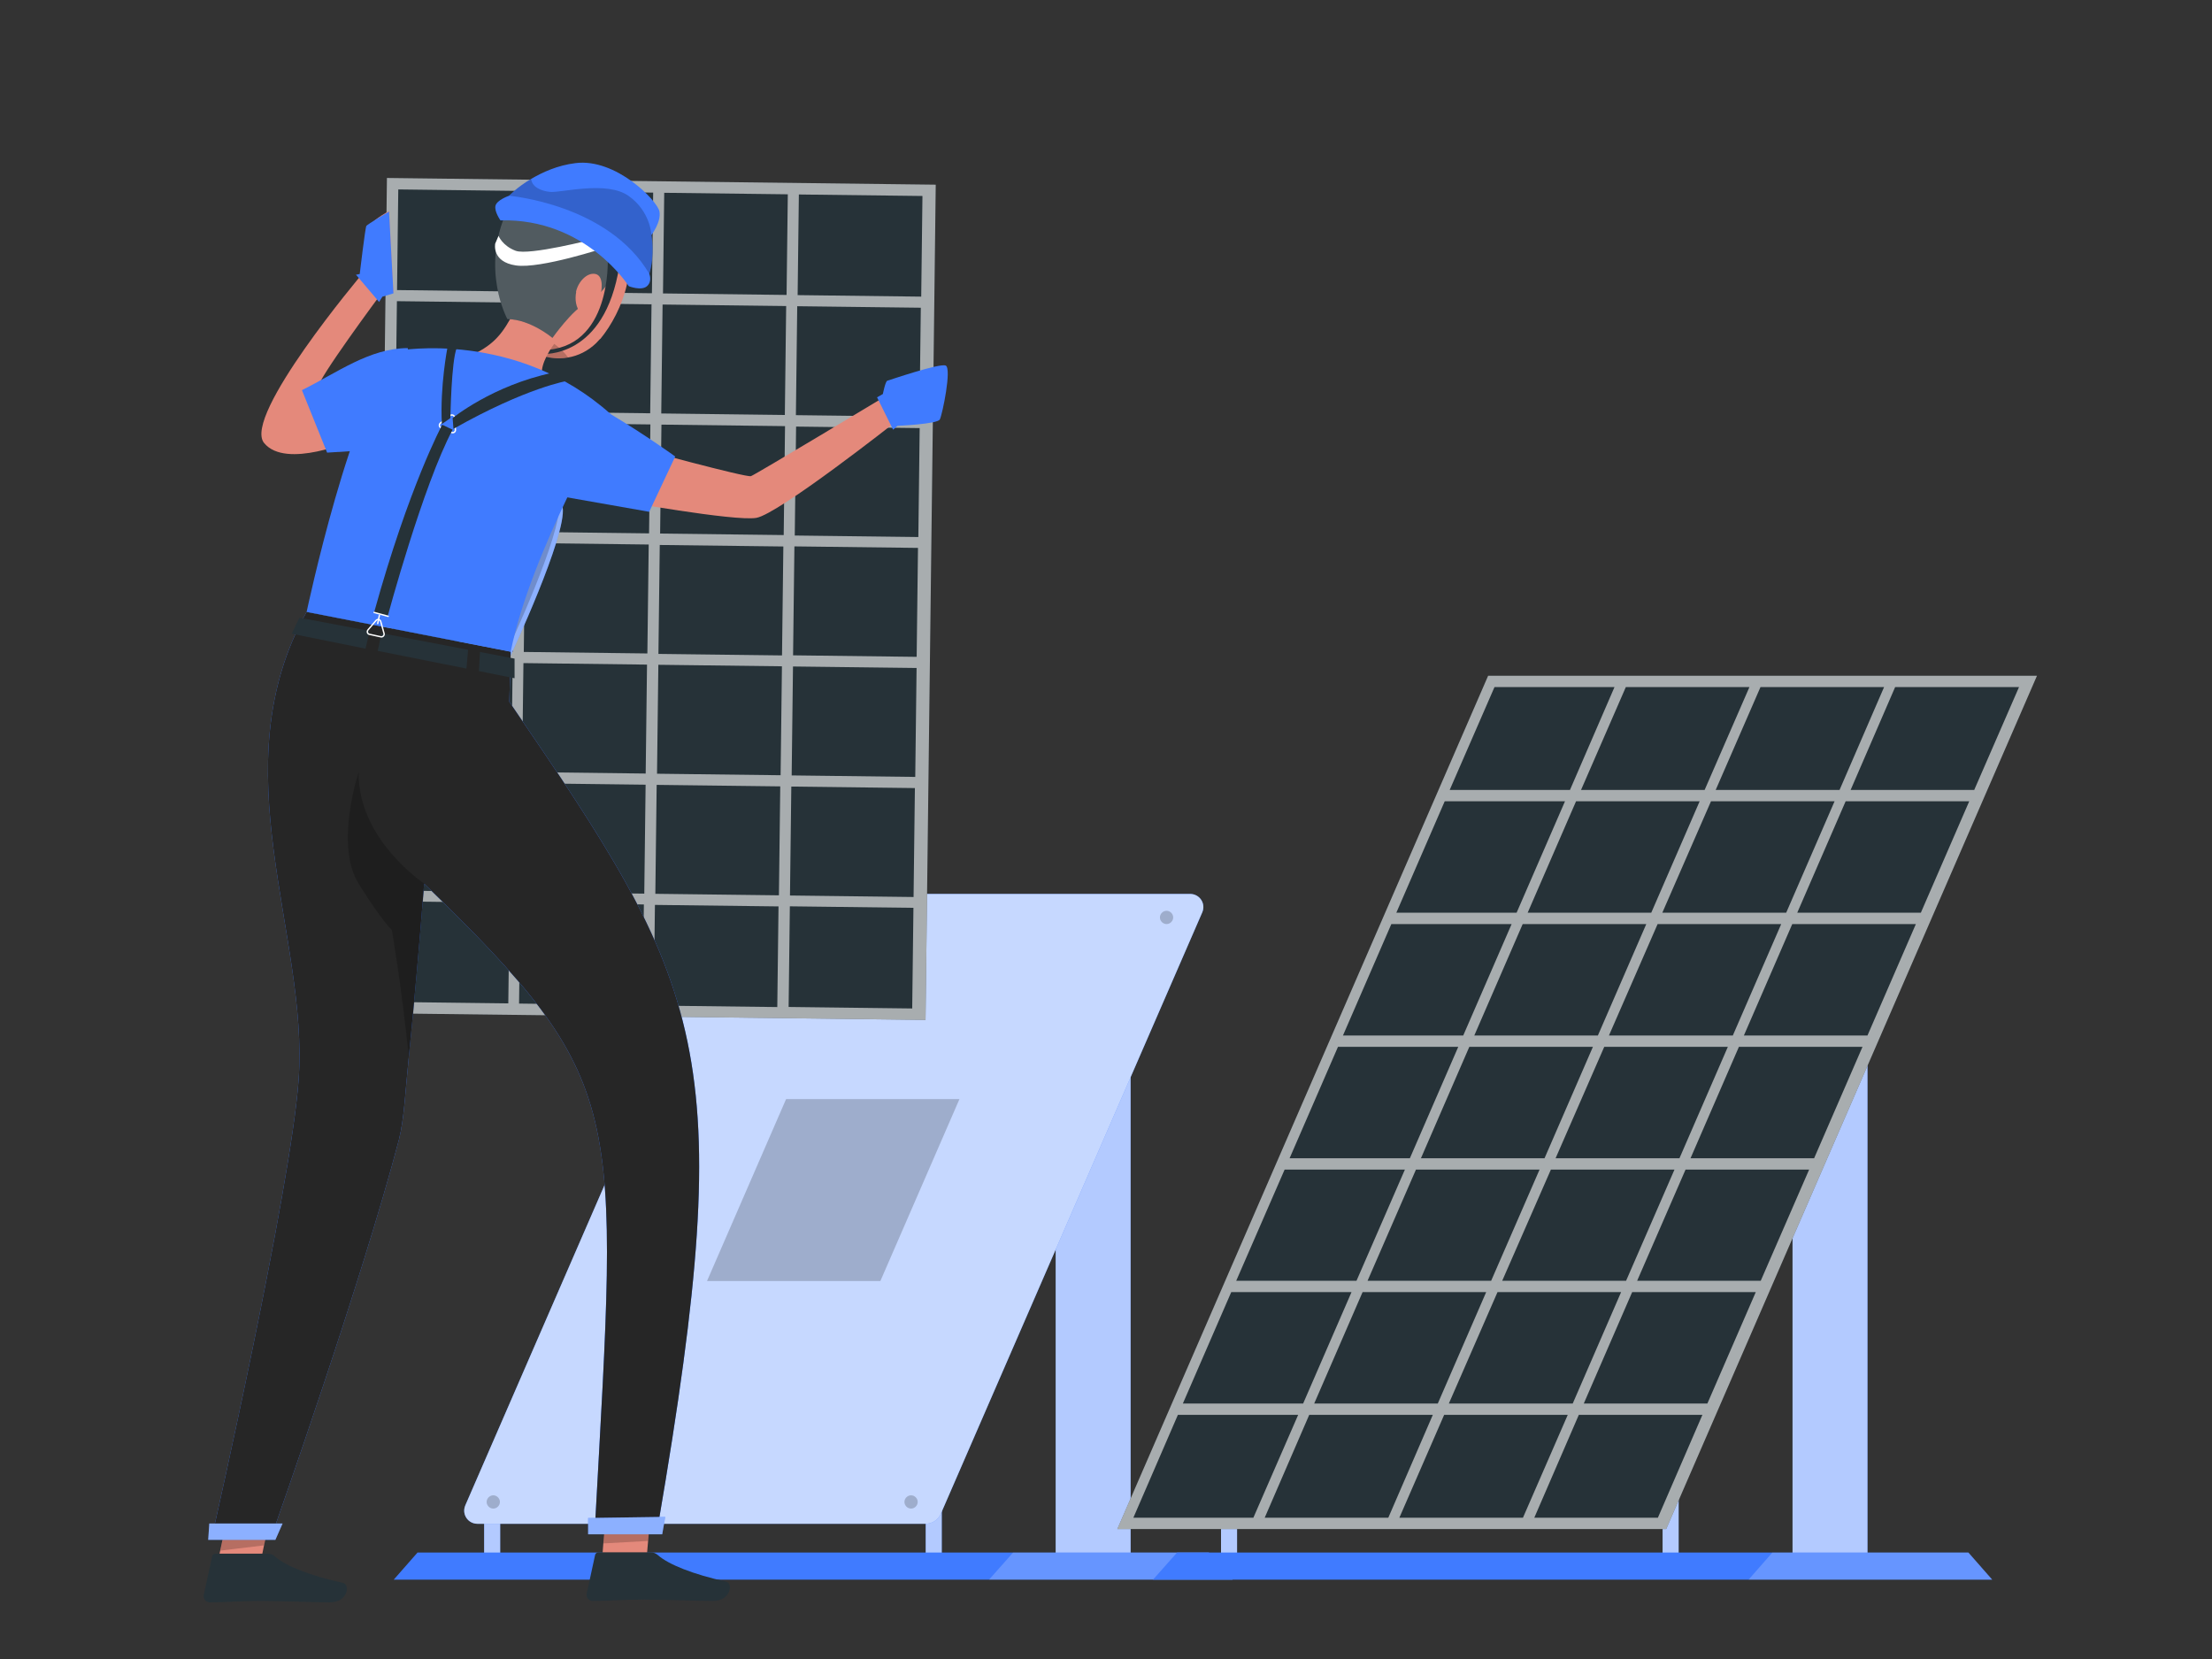 <?xml version="1.0" encoding="UTF-8"?>
<svg id="Capa_1" data-name="Capa 1" xmlns="http://www.w3.org/2000/svg" viewBox="0 0 800 600">
  <rect x="0" y="0" width="800" height="600" fill="#333333" stroke="none"/>
  <defs>
    <style>
      .cls-1 {
        opacity: 0;
      }

      .cls-2 {
        fill: #e4897b;
      }

      .cls-3, .cls-4, .cls-5, .cls-6, .cls-7 {
        fill: #fff;
      }

      .cls-8 {
        fill: #407bff;
      }

      .cls-9 {
        fill: #263238;
      }

      .cls-10 {
        fill: #262626;
      }

      .cls-4, .cls-11 {
        opacity: .2;
      }

      .cls-12 {
        fill: none;
        stroke: #fff;
        stroke-linecap: round;
        stroke-linejoin: round;
        stroke-width: .5px;
      }

      .cls-11 {
        isolation: isolate;
      }

      .cls-5 {
        opacity: .6;
      }

      .cls-6 {
        opacity: .7;
      }

      .cls-7 {
        opacity: .4;
      }
    </style>
  </defs>
  <g>
    <g>
      <rect class="cls-8" x="175.1" y="538" width="5.8" height="28.4"/>
      <rect class="cls-8" x="334.8" y="538" width="5.8" height="28.4"/>
      <rect class="cls-8" x="381.8" y="343.1" width="27.1" height="223.4"/>
      <rect class="cls-5" x="175.1" y="538" width="5.8" height="28.4"/>
      <rect class="cls-5" x="334.8" y="538" width="5.8" height="28.4"/>
      <rect class="cls-5" x="381.8" y="343.1" width="27.1" height="223.4"/>
    </g>
    <g>
      <polygon class="cls-8" points="445.8 571.3 142.4 571.3 151 561.5 437.2 561.5 445.8 571.3"/>
      <polygon class="cls-4" points="445.8 571.3 357.7 571.3 366.4 561.5 437.2 561.5 445.8 571.3"/>
    </g>
    <g>
      <path class="cls-8" d="M262.8,327l-94.5,217.4c-1.4,3.2,.9,6.7,4.4,6.7h162c2.4,0,4.6-1.4,5.6-3.7l94.5-217.4c1.4-3.2-.9-6.7-4.4-6.7h-162c-2.4,0-4.6,1.4-5.6,3.7Z"/>
      <path class="cls-6" d="M262.8,327l-94.5,217.4c-1.4,3.2,.9,6.7,4.4,6.7h162c2.4,0,4.6-1.4,5.6-3.7l94.5-217.4c1.4-3.2-.9-6.7-4.4-6.7h-162c-2.4,0-4.6,1.4-5.6,3.7Z"/>
      <polygon class="cls-11" points="318.4 463.3 347 397.5 284.3 397.5 255.7 463.3 318.4 463.3"/>
      <g>
        <path class="cls-11" d="M178.4,540.8c-1.3,0-2.4,1.1-2.4,2.4s1.1,2.4,2.4,2.4,2.4-1.1,2.4-2.4-1.1-2.4-2.4-2.4Z"/>
        <path class="cls-11" d="M329.5,540.8c-1.3,0-2.4,1.1-2.4,2.4s1.1,2.4,2.4,2.4,2.4-1.1,2.4-2.4-1.1-2.4-2.4-2.4Z"/>
        <path class="cls-11" d="M270.9,329.4c-1.3,0-2.4,1.1-2.4,2.4s1.1,2.4,2.4,2.4,2.4-1.1,2.4-2.4-1.1-2.4-2.4-2.4Z"/>
        <path class="cls-11" d="M421.9,329.4c-1.3,0-2.4,1.1-2.4,2.4s1.1,2.4,2.4,2.4,2.4-1.1,2.4-2.4-1.1-2.4-2.4-2.4Z"/>
      </g>
    </g>
  </g>
  <g>
    <g>
      <rect class="cls-8" x="441.6" y="538" width="5.8" height="28.4"/>
      <rect class="cls-8" x="601.3" y="538" width="5.8" height="28.4"/>
      <rect class="cls-8" x="648.3" y="343.1" width="27.1" height="223.4"/>
      <rect class="cls-5" x="441.6" y="538" width="5.8" height="28.4"/>
      <rect class="cls-5" x="601.3" y="538" width="5.8" height="28.4"/>
      <rect class="cls-5" x="648.3" y="343.1" width="27.1" height="223.4"/>
    </g>
    <g>
      <polygon class="cls-9" points="736.7 244.4 602.6 553 404.1 553 538.2 244.4 736.7 244.4"/>
      <polygon class="cls-5" points="736.7 244.4 602.6 553 404.1 553 538.2 244.4 736.7 244.4"/>
      <g>
        <polygon class="cls-9" points="654.3 423 609.6 423 592.1 463.2 636.8 463.2 654.3 423"/>
        <polygon class="cls-9" points="572.8 507.6 617.5 507.6 635 467.3 590.3 467.3 572.8 507.6"/>
        <polygon class="cls-9" points="605.6 423 560.9 423 543.3 463.2 588.1 463.2 605.6 423"/>
        <polygon class="cls-9" points="712.2 289.8 667.5 289.8 650 330.1 694.7 330.1 712.2 289.8"/>
        <polygon class="cls-9" points="524 507.6 568.8 507.6 586.3 467.3 541.6 467.3 524 507.6"/>
        <polygon class="cls-9" points="673.6 378.6 628.9 378.6 611.4 418.9 656.1 418.9 673.6 378.6"/>
        <polygon class="cls-9" points="692.9 334.2 648.2 334.2 630.7 374.5 675.4 374.5 692.9 334.2"/>
        <polygon class="cls-9" points="509.9 418.9 527.4 378.6 483.9 378.6 466.4 418.9 509.9 418.9"/>
        <polygon class="cls-9" points="490.6 463.2 508.1 423 464.6 423 447.1 463.2 490.6 463.2"/>
        <polygon class="cls-9" points="566 289.8 522.5 289.8 505 330.1 548.5 330.1 566 289.8"/>
        <polygon class="cls-9" points="471.3 507.6 488.8 467.3 445.3 467.3 427.8 507.6 471.3 507.6"/>
        <polygon class="cls-9" points="529.2 374.5 546.7 334.2 503.2 334.2 485.7 374.5 529.2 374.5"/>
        <polygon class="cls-9" points="730.2 248.5 685.4 248.5 669.3 285.7 714 285.7 730.2 248.5"/>
        <polygon class="cls-9" points="615.7 511.7 571 511.7 554.9 548.9 599.6 548.9 615.7 511.7"/>
        <polygon class="cls-9" points="469.5 511.7 426 511.7 409.9 548.9 453.3 548.9 469.5 511.7"/>
        <polygon class="cls-9" points="567.8 285.7 583.9 248.5 540.5 248.5 524.3 285.7 567.8 285.7"/>
        <polygon class="cls-9" points="576.1 378.6 531.4 378.6 513.9 418.9 558.6 418.9 576.1 378.6"/>
        <polygon class="cls-9" points="556.8 423 512.1 423 494.6 463.2 539.3 463.2 556.8 423"/>
        <polygon class="cls-9" points="681.4 248.5 636.7 248.5 620.5 285.7 665.3 285.7 681.4 248.5"/>
        <polygon class="cls-9" points="567 511.7 522.3 511.7 506.1 548.9 550.8 548.9 567 511.7"/>
        <polygon class="cls-9" points="663.5 289.8 618.8 289.8 601.2 330.1 646 330.1 663.5 289.8"/>
        <polygon class="cls-9" points="644.2 334.2 599.5 334.2 581.9 374.5 626.7 374.5 644.2 334.2"/>
        <polygon class="cls-9" points="475.3 507.6 520 507.6 537.5 467.3 492.8 467.3 475.3 507.6"/>
        <polygon class="cls-9" points="502.1 548.9 518.2 511.7 473.5 511.7 457.4 548.9 502.1 548.9"/>
        <polygon class="cls-9" points="632.7 248.5 588 248.5 571.8 285.7 616.5 285.7 632.7 248.5"/>
        <polygon class="cls-9" points="624.9 378.6 580.2 378.6 562.6 418.9 607.4 418.9 624.9 378.6"/>
        <polygon class="cls-9" points="614.7 289.8 570 289.8 552.5 330.1 597.2 330.1 614.7 289.8"/>
        <polygon class="cls-9" points="595.4 334.2 550.7 334.2 533.2 374.5 577.9 374.5 595.4 334.2"/>
      </g>
      <g class="cls-1">
        <polygon class="cls-3" points="666.3 244.4 488.6 358.7 538.3 244.4 666.3 244.4"/>
        <polygon class="cls-3" points="723.2 244.4 466.5 409.4 478.6 381.6 692 244.4 723.2 244.4"/>
        <polygon class="cls-3" points="725.2 270.9 719.2 284.8 443.7 461.9 449.7 448 725.2 270.9"/>
      </g>
      <g class="cls-1">
        <polygon class="cls-3" points="612.8 529.4 602.6 553 576.1 553 612.8 529.4"/>
        <polygon class="cls-3" points="630.3 489.3 620.7 511.3 555.8 553 531.2 553 630.3 489.3"/>
        <polygon class="cls-3" points="648.3 447.9 643.5 458.9 497.1 553 484.8 553 648.3 447.9"/>
      </g>
    </g>
    <g>
      <polygon class="cls-8" points="720.5 571.3 417 571.3 425.7 561.5 711.9 561.5 720.5 571.3"/>
      <polygon class="cls-4" points="720.5 571.3 632.4 571.3 641 561.5 711.9 561.5 720.5 571.3"/>
    </g>
  </g>
  <g>
    <g>
      <rect class="cls-9" x="86.5" y="117.5" width="302.1" height="198.5" transform="translate(17.7 451.5) rotate(-89.3)"/>
      <rect class="cls-5" x="86.5" y="117.5" width="302.1" height="198.5" transform="translate(17.7 451.5) rotate(-89.3)"/>
      <g>
        <rect class="cls-9" x="289.3" y="238.8" width="39.4" height="44.7" transform="translate(44 566.8) rotate(-89.3)"/>
        <rect class="cls-9" x="288.8" y="282.2" width="39.4" height="44.7" transform="translate(0 609.2) rotate(-89.3)"/>
        <rect class="cls-9" x="240.6" y="238.2" width="39.4" height="44.7" transform="translate(-3.5 517.5) rotate(-89.3)"/>
        <rect class="cls-9" x="291" y="108.4" width="39.4" height="44.7" transform="translate(175.9 439.8) rotate(-89.3)"/>
        <rect class="cls-9" x="240" y="281.6" width="39.4" height="44.7" transform="translate(-47.5 559.8) rotate(-89.3)"/>
        <rect class="cls-9" x="289.9" y="195.3" width="39.4" height="44.7" transform="translate(88 524.5) rotate(-89.3)"/>
        <rect class="cls-9" x="290.4" y="151.9" width="39.4" height="44.7" transform="translate(132 482.2) rotate(-89.3)"/>
        <rect class="cls-9" x="144.3" y="194.1" width="39.4" height="43.5" transform="translate(-53.9 377.1) rotate(-89.3)"/>
        <rect class="cls-9" x="143.7" y="237.6" width="39.4" height="43.5" transform="translate(-97.9 419.4) rotate(-89.3)"/>
        <rect class="cls-9" x="145.4" y="107.2" width="39.4" height="43.5" transform="translate(34.1 292.4) rotate(-89.3)"/>
        <rect class="cls-9" x="143.2" y="281" width="39.4" height="43.5" transform="translate(-141.9 461.8) rotate(-89.3)"/>
        <rect class="cls-9" x="144.8" y="150.7" width="39.4" height="43.5" transform="translate(-9.9 334.8) rotate(-89.3)"/>
        <rect class="cls-9" x="293.1" y="66.5" width="36.4" height="44.7" transform="translate(218.4 399) rotate(-89.3)"/>
        <rect class="cls-9" x="289.8" y="324.2" width="36.4" height="44.7" transform="translate(-42.5 650) rotate(-89.3)"/>
        <rect class="cls-9" x="144.2" y="322.9" width="36.4" height="43.5" transform="translate(-184.3 502.6) rotate(-89.3)"/>
        <rect class="cls-9" x="147.5" y="65.3" width="36.4" height="43.5" transform="translate(76.5 251.6) rotate(-89.3)"/>
        <rect class="cls-9" x="192.4" y="194.1" width="39.4" height="44.7" transform="translate(-7 425.8) rotate(-89.3)"/>
        <rect class="cls-9" x="191.8" y="237.5" width="39.4" height="44.7" transform="translate(-51 468.1) rotate(-89.3)"/>
        <rect class="cls-9" x="244.3" y="65.9" width="36.4" height="44.7" transform="translate(170.9 349.6) rotate(-89.3)"/>
        <rect class="cls-9" x="241" y="323.5" width="36.4" height="44.7" transform="translate(-90 600.7) rotate(-89.3)"/>
        <rect class="cls-9" x="242.3" y="107.8" width="39.4" height="44.7" transform="translate(128.4 390.5) rotate(-89.3)"/>
        <rect class="cls-9" x="241.7" y="151.3" width="39.4" height="44.7" transform="translate(84.5 432.8) rotate(-89.3)"/>
        <rect class="cls-9" x="191.3" y="281" width="39.4" height="44.7" transform="translate(-95 510.5) rotate(-89.3)"/>
        <rect class="cls-9" x="192.3" y="322.9" width="36.4" height="44.7" transform="translate(-137.5 551.3) rotate(-89.3)"/>
        <rect class="cls-9" x="195.6" y="65.3" width="36.4" height="44.7" transform="translate(123.4 300.3) rotate(-89.3)"/>
        <rect class="cls-9" x="241.1" y="194.7" width="39.4" height="44.7" transform="translate(40.5 475.2) rotate(-89.3)"/>
        <rect class="cls-9" x="193.5" y="107.2" width="39.4" height="44.7" transform="translate(80.9 341.1) rotate(-89.3)"/>
        <rect class="cls-9" x="193" y="150.7" width="39.4" height="44.7" transform="translate(37 383.5) rotate(-89.3)"/>
      </g>
      <g class="cls-1">
        <polygon class="cls-3" points="268.2 66.1 138.8 176.3 140.2 64.5 268.2 66.1"/>
        <polygon class="cls-3" points="325.1 66.8 138.1 226 138.5 198.8 294 66.4 325.1 66.8"/>
        <polygon class="cls-3" points="338.3 93 338.2 106.6 137.5 277.4 137.6 263.8 338.3 93"/>
      </g>
      <g class="cls-1">
        <polygon class="cls-3" points="335.1 346 334.8 369.1 308.4 368.7 335.1 346"/>
        <polygon class="cls-3" points="335.6 306.7 335.3 328.3 288.1 368.5 263.4 368.2 335.6 306.7"/>
        <polygon class="cls-3" points="336.1 266.2 336 276.9 229.3 367.7 217 367.6 336.1 266.2"/>
      </g>
    </g>
    <g id="_Group_" data-name="&amp;lt;Group&amp;gt;">
      <path class="cls-2" d="M127.9,159.1s-24.5,10.8-32.4,1.1c-7.9-9.7,35.4-61,35.4-61,0,0,.7-15.1,2.8-17.7s7-5.2,7-5.2l1.6,29.6-4.5,.4s-23.2,31.2-22.8,33.9c.4,2.7,12.9-3,12.9-3v21.7Z"/>
      <g>
        <path class="cls-8" d="M184.7,237s20.3-43.3,18.8-53.5c-1.5-10.2-35.6,34.1-35.6,34.1l-2.7,15.2,19.6,4.2Z"/>
        <path class="cls-7" d="M184.7,237s20.3-43.3,18.8-53.5c-1.5-10.2-35.6,34.1-35.6,34.1l-2.7,15.2,19.6,4.2Z"/>
        <path class="cls-11" d="M183.3,235.8s20.3-43.3,18.8-53.5c-1.5-10.2-35.6,34.1-35.6,34.1l-2.7,15.2,19.6,4.2Z"/>
      </g>
      <polygon class="cls-2" points="217.7 564.8 233.6 566.5 234.4 557.3 236.6 532.1 220.7 530.4 218.2 558.2 217.7 564.8"/>
      <polygon class="cls-2" points="79.2 562.8 94.7 562.8 95.4 559.3 95.5 558.9 100.3 536.6 100.4 536.1 102.3 527.6 86.8 527.6 79.2 562.8"/>
      <polygon class="cls-11" points="220.7 530.4 218.2 558.2 234.4 557.3 236.6 532.1 220.7 530.4"/>
      <polygon class="cls-11" points="79.7 560.8 79.7 560.8 95.5 558.9 95.5 558.9 100.2 537.4 100.2 537.4 84.5 538.6 79.8 560.2 79.7 560.8"/>
      <path class="cls-9" d="M96.8,561.9h-18.8c-.6,0-1.2,.4-1.3,1.1l-3,13.8c-.3,1.2,.5,2.4,1.8,2.7,.2,0,.3,0,.5,0,6.1,0,10.5-.5,18.1-.5s18.9,.5,25.3,.5,7.3-6.4,4.7-7c-11.9-2.6-20.9-6.2-24.7-9.6-.7-.6-1.6-1-2.6-1Z"/>
      <path class="cls-9" d="M235.3,561.4h-18.8c-.6,0-1.2,.4-1.3,1.1l-3,13.8c-.3,1.2,.5,2.4,1.8,2.7,.2,0,.3,0,.5,0,6.1,0,10.5-.5,18.1-.5s18.9,.5,25.3,.5,7.3-6.4,4.7-7c-11.9-2.6-20.9-6.2-24.7-9.6-.7-.6-1.6-1-2.6-1Z"/>
      <g>
        <path class="cls-8" d="M238,551l-22.8,.7c8.3-152.4,12.2-160.1-61.8-232.1-1.7,21.8-3.7,44.3-5.6,63.2-1.2,11.6-1.6,21.8-3.5,29.3-13.2,50.5-44.8,139.8-44.8,139.8l-22.2,1s27.8-122.4,30.7-162.3c3.8-52.3-28.8-112.6,2.9-169.3l73.8,14.4-.5,18.1c70.5,103.1,83.3,125.4,53.9,297.2Z"/>
        <path class="cls-10" d="M238,551l-22.8,.7c8.3-152.4,12.2-160.1-61.8-232.1-1.7,21.8-3.7,44.3-5.6,63.2-1.2,11.6-1.6,21.8-3.5,29.3-13.2,50.5-44.8,139.8-44.8,139.8l-22.2,1s27.8-122.4,30.7-162.3c3.8-52.3-28.8-112.6,2.9-169.3l73.8,14.4-.5,18.1c70.5,103.1,83.3,125.4,53.9,297.2Z"/>
      </g>
      <path class="cls-2" d="M223.5,181s42,7.6,50,6.3c8-1.3,50.5-34.8,50.5-34.8,0,0,14-.8,14.7-5.5,.7-4.7,2.6-13.2-1.4-13-4,.3-15.7,5.5-15.7,5.5l-1.5,3.9s-46.8,28.2-48.5,28.8c-1.7,.6-42-10.4-42-10.4l-6,19.1Z"/>
      <path class="cls-8" d="M147.5,125.9c-13.8,0-25.6,8.9-38.3,15.2l9.1,22.6,29-1.8,.2-36Z"/>
      <g>
        <path class="cls-2" d="M217,122.6c-.5,.5-.9,1-1.4,1.5-2.9,2.8-6.5,4.6-10.2,5.2-1,.2-2,.3-2.9,.3-5.2,.1-10.3-1.9-13.8-6-1.4-1.7-2.6-3.7-3.4-6.1-3.2-9.4,.6-16.6,5.9-29.3,1.1-2.8,2.8-5.2,5.1-7.1,7.8-6.9,19.7-6.1,26.6,1.7,9.7,10.9,2.3,30-5.8,39.8Z"/>
        <path class="cls-11" d="M205.4,129.3c-1,.2-2,.3-2.9,.3-5.2,.1-10.3-1.9-13.8-6,2-2,4.3-3.1,4.3-3.1,0,0,7.9,2.5,12.5,8.8Z"/>
        <g>
          <path class="cls-9" d="M229.8,89.3c-.7,0-6.4,4.8-6.7,6.6-1,4.8-6.4,11.6-11.2,13.8-4.8,2.2-12.1,12.5-12.1,12.5,0,0-7.9-6.7-16.3-6.8,0,0-9.8-17.9-.2-39l46.4,12.9Z"/>
          <path class="cls-4" d="M229.8,89.3c-.7,0-6.4,4.8-6.7,6.6-1,4.8-6.4,11.6-11.2,13.8-4.8,2.2-12.1,12.5-12.1,12.5,0,0-7.9-6.7-16.3-6.8,0,0-9.8-17.9-.2-39l46.4,12.9Z"/>
        </g>
        <path class="cls-2" d="M208.4,105.5c-.6,3,0,5.7,1.4,7.5,2,2.3,5.4-.4,6.8-4.3,1.3-3.5,1.8-8.9-1.2-9.6-3-.7-6.3,2.7-7.1,6.5Z"/>
        <path class="cls-9" d="M219.8,93.6s1.5,32.8-23.7,33v1.4s22.6,2,27.9-31.9l-4.2-2.5Z"/>
        <path class="cls-3" d="M180.3,85.3s1.4,3.6,6.2,5.4c4.9,1.8,28.1-4.2,28.1-4.2l4.2,3.1s-23.3,7.7-32.2,6.4c-8.9-1.3-7.5-7.9-7.5-7.9l1.2-2.8Z"/>
        <path class="cls-2" d="M167.8,129.6c3.4,8.5,28.2,10.8,28.2,10.8,0,0-.4-2.7,0-6.6,.3-2.2,1.3-4.4,2.5-6.5,.6-1.1,1.4-2.2,2.2-3.3l-16.2-8.6c-3.8,6.8-7.6,10.6-16.7,14.2Z"/>
        <g>
          <path class="cls-8" d="M234.8,99s1.2,2.7-.8,4.5c-2.1,1.8-6.6,0-6.6,0,0,0-15.5-24.6-46.4-23.8,0,0-2.3-3.2-1.8-5.3,.5-2.1,4.9-3.6,4.9-3.6,0,0,2.9-3.1,8-6.1,4.1-2.4,9.5-4.9,16-5.7,14.6-1.9,29.7,13.6,30.4,17.5,.7,3.8-2.9,8.5-2.9,8.5,0,0,1.3,7.5-.8,14.1Z"/>
          <path class="cls-11" d="M234.8,99c-14.8-25.2-50.7-28.2-50.7-28.2,0,0,2.9-3.1,8-6.1,.3,3.1,3.9,4.4,6.8,4.7,4,.4,20.6-4.2,28.5,1.5,7.9,5.6,8.2,14.1,8.2,14.1,0,0,1.3,7.5-.8,14.1Z"/>
        </g>
      </g>
      <path class="cls-11" d="M153.5,319.6c-1.7,21.8-3.7,44.4-5.6,63.2-2.8-27.2-6.2-46.5-6.2-46.5,0,0-3.2-2.6-12-16.7-8.8-14.1,0-40.3,0-40.3-.3,24.4,23.8,40.3,23.8,40.3Z"/>
      <polygon class="cls-8" points="240.6 548.6 239.5 554.9 212.7 554.9 212.7 549 240.6 548.6"/>
      <polygon class="cls-8" points="102.2 551 99.6 556.9 75.3 556.9 75.7 551 102.2 551"/>
      <path class="cls-8" d="M220.9,149.8c13,7.8,23.3,15.3,23.3,15.3l-9.4,20-37.5-6.6s3.3-8.3,9.8-18.6c6.5-10.3,13.8-10.2,13.8-10.2Z"/>
      <polygon class="cls-7" points="240.6 548.6 239.5 554.9 212.7 554.9 212.7 549 240.6 548.6"/>
      <polygon class="cls-7" points="102.2 551 99.6 556.9 75.3 556.9 75.7 551 102.2 551"/>
      <g>
        <polygon class="cls-9" points="108.3 223.4 133.7 228.2 132.2 234.6 105.5 229.2 108.3 223.4"/>
        <polygon class="cls-9" points="138 229 169.3 235 168.7 241.8 136.6 235.4 138 229"/>
        <polygon class="cls-9" points="186.1 238.2 186.1 245.3 173.2 242.7 173.6 235.8 186.1 238.2"/>
      </g>
      <path class="cls-8" d="M110.9,221.3s16.4-77.7,33.2-94.5c0,0,42.6-7.7,76.8,23,0,0-29,49.8-36.2,85.9l-73.8-14.4Z"/>
      <g>
        <path class="cls-12" d="M133.6,229.4l4.1,.9c.7,.2,1.4-.5,1.2-1.2l-1.2-4.3c-.2-.8-1.2-1-1.7-.4l-2.9,3.4c-.5,.6-.2,1.5,.5,1.6Z"/>
        <path class="cls-12" d="M159.5,154.7l3.8,1.7c.7,.3,1.5-.2,1.4-1l-.3-4.4c0-.8-1-1.2-1.6-.7l-3.5,2.7c-.6,.5-.5,1.4,.2,1.7Z"/>
        <path class="cls-9" d="M159.9,153.7s-12,22.2-24.6,67.8l4.9,1.4s12.8-47.5,23.5-67.5l-3.8-1.8Z"/>
        <line class="cls-12" x1="136.6" y1="225.5" x2="137.2" y2="222.6"/>
        <line class="cls-12" x1="135.3" y1="221.5" x2="140.4" y2="222.9"/>
        <path class="cls-9" d="M163.7,151.2s14.4-11.8,36.2-16.4l5.5,2.9s-14.7,2.3-41.4,17.4l-.3-3.9Z"/>
        <path class="cls-9" d="M159.9,153.3l3-2.1s.3-20.6,2.3-25.4h-3.4c0,.1-2.7,13.8-2,27.5Z"/>
      </g>
      <path class="cls-8" d="M317.2,143.7l5.8,11.7,1.6-1.4s14.4-.6,15.3-2.3c.9-1.7,4.4-18.6,2.1-19.5-2.3-.9-20.4,5.3-21.1,5.5-.7,.2-1.6,4.8-1.6,4.8l-2.1,1.2Z"/>
      <path class="cls-8" d="M128.7,99.3l8.4,9.9,1.2-1.9,4-1.2-1.6-29.6s-7.8,4.6-8.2,5.2c-.4,.5-2.4,17.4-2.4,17.4l-1.5,.3Z"/>
    </g>
  </g>
</svg>